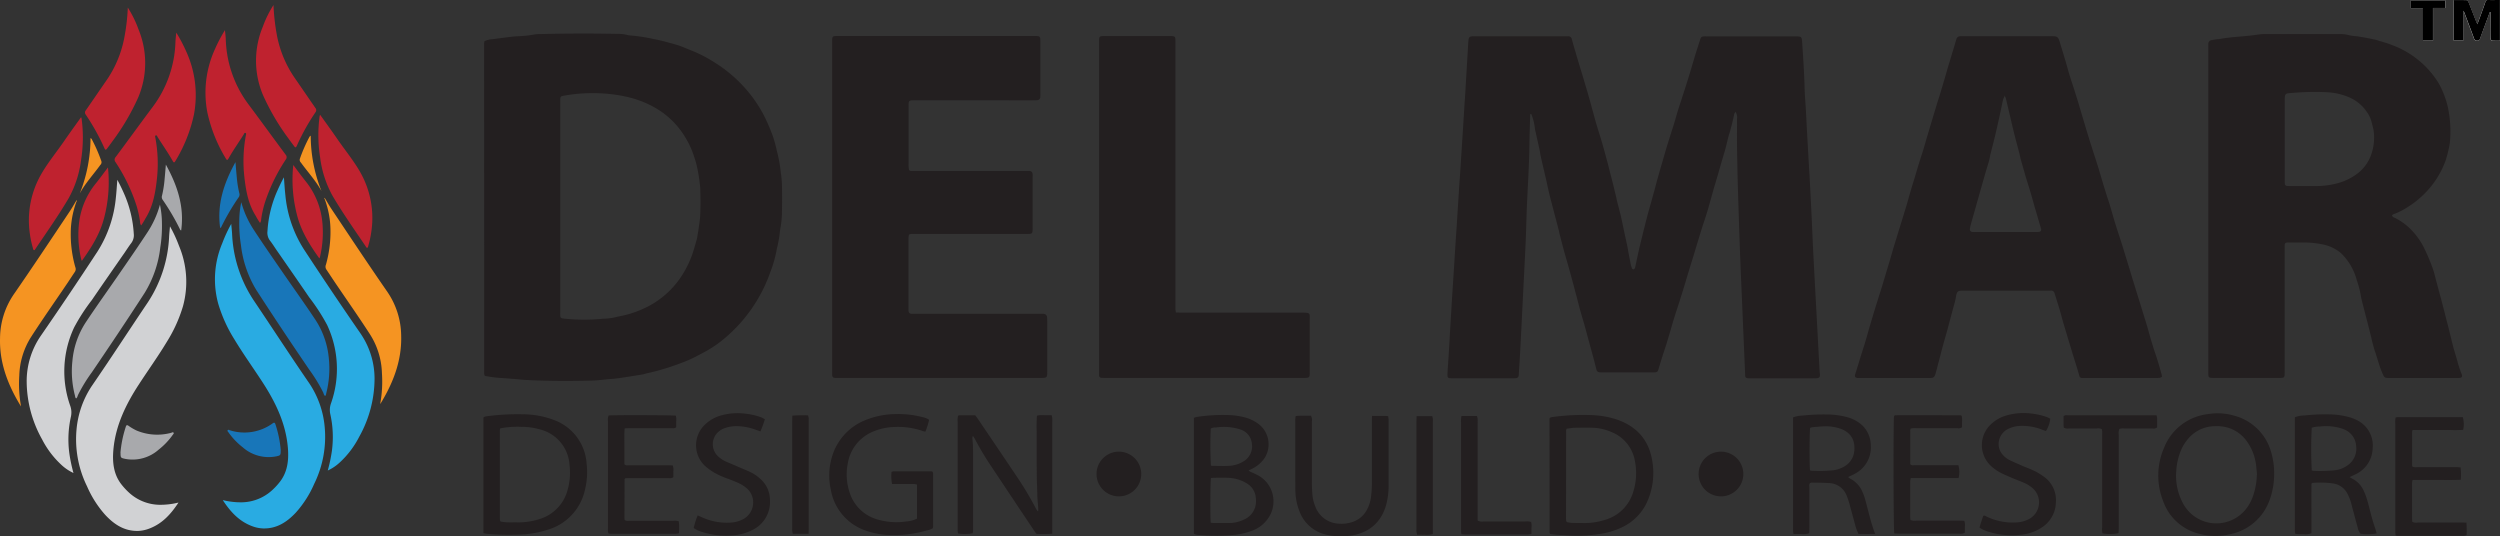 <svg xmlns="http://www.w3.org/2000/svg" xmlns:xlink="http://www.w3.org/1999/xlink" width="592.657" height="127.153" viewBox="0 0 592.657 127.153">
  <rect x="0" y="0" width="592.657" height="127.153" fill="#333333" stroke="none"/>
  <defs>
    <clipPath id="clip-path">
      <rect id="Rectangle_453" data-name="Rectangle 453" width="592.657" height="127.153" transform="translate(0 -0.001)" fill="none"/>
    </clipPath>
  </defs>
  <g id="Logo_header" data-name="Logo header" transform="translate(0 0.001)">
    <g id="Group_1206" data-name="Group 1206">
      <g id="Group_1205" data-name="Group 1205" clip-path="url(#clip-path)">
        <path id="Path_518" data-name="Path 518" d="M411.4,26.491c-.108.239-.238.391-.281.543-.324,1.629-.735,3.235-1.211,4.82-.346,1.129-.562,2.3-.887,3.431-.3,1.151-.67,2.28-.995,3.409-.281.977-.562,1.976-.843,2.953-.411,1.39-.843,2.8-1.232,4.191-.3,1.064-.584,2.128-.887,3.192-.216.76-.454,1.52-.692,2.258-.3.977-.649,1.954-.951,2.931-.324,1.042-.649,2.106-.973,3.17-.3.977-.584,1.954-.887,2.953-.389,1.238-.778,2.475-1.146,3.735-.281.912-.562,1.8-.822,2.714-.389,1.281-.778,2.562-1.189,3.843-.324,1.042-.67,2.106-1.016,3.148-.238.76-.476,1.5-.714,2.258-.3,1.021-.584,2.041-.887,3.062-.238.8-.476,1.585-.714,2.367-.324,1.042-.692,2.106-1.016,3.148-.3.934-.584,1.889-.865,2.823-.216.717-.324.8-1.081.847H380.066a6.977,6.977,0,0,1-.951-.043.737.737,0,0,1-.649-.586c-.259-1.021-.519-2.063-.8-3.083-.259-.955-.519-1.911-.778-2.844l-1.232-4.56c-.324-1.129-.67-2.258-.995-3.409-.324-1.173-.627-2.367-.93-3.539-.281-1.021-.541-2.063-.822-3.083-.411-1.52-.822-3.04-1.254-4.56-.324-1.129-.67-2.28-.973-3.409-.324-1.216-.627-2.432-.951-3.67-.065-.239-.108-.456-.151-.695-.411-1.607-.843-3.214-1.254-4.8-.346-1.346-.714-2.671-1.038-4.017s-.584-2.692-.908-4.039c-.324-1.455-.692-2.91-1.016-4.386-.087-.391-.173-.782-.238-1.151a6.67,6.67,0,0,0-.108-.695c-.324-1.455-.649-2.931-.973-4.386a5.89,5.89,0,0,1-.195-1.042,12.383,12.383,0,0,0-.865-3.3c-.324.065-.238.3-.238.456-.065,2.258-.151,4.495-.173,6.753-.065,4.582-.346,9.163-.562,13.745-.151,3.235-.195,6.471-.346,9.728-.195,4.343-.432,8.685-.649,13.028-.216,4.43-.432,8.837-.67,13.267-.086,1.585-.195,3.148-.3,4.734a1.217,1.217,0,0,1-.065.478.6.6,0,0,1-.5.456,6.821,6.821,0,0,1-.951.043H344.476c-1.362,0-1.384-.022-1.319-1.411.086-1.542.216-3.083.3-4.625.173-2.844.324-5.689.5-8.533.216-3.67.454-7.339.692-11.009.238-3.778.476-7.578.735-11.356.151-2.519.324-5.059.476-7.578.065-1.151.151-2.28.238-3.431.13-2.019.259-4.017.389-6.036.108-1.542.195-3.083.3-4.625.13-2.085.259-4.191.389-6.275.108-1.542.216-3.083.3-4.625.173-2.953.346-5.928.519-8.881.043-.586.065-1.194.13-1.781.065-.695.281-.869.995-.912h22.552a.829.829,0,0,1,.951.695c.195.76.432,1.52.649,2.28.216.717.411,1.433.627,2.15.324,1.086.649,2.193.995,3.279.3.977.584,1.954.887,2.953.411,1.39.822,2.8,1.211,4.212.3,1.107.605,2.215.908,3.3.238.869.476,1.759.735,2.606.324,1.086.692,2.171,1.016,3.279.281.955.541,1.889.8,2.844.173.608.324,1.216.5,1.824.3,1.173.605,2.367.908,3.561.108.391.216.76.3,1.151.108.456.238.912.346,1.368.108.413.195.847.3,1.259.13.5.238,1,.368,1.5.043.2.065.391.108.586.324,1.3.692,2.584.995,3.908.324,1.411.605,2.866.908,4.278.086.434.195.847.281,1.259.108.543.238,1.086.346,1.629.087.434.151.847.216,1.281.173.847.324,1.715.5,2.562a9.1,9.1,0,0,0,.346,1.259.49.49,0,0,0,.346.239c.108,0,.238-.152.346-.261a.166.166,0,0,0,.043-.109c.281-1.281.541-2.54.822-3.822.259-1.151.541-2.3.822-3.452.389-1.607.8-3.214,1.211-4.82.324-1.216.67-2.432,1.016-3.648.281-1,.541-1.976.822-2.975.216-.847.432-1.672.67-2.519.389-1.411.8-2.8,1.211-4.212.281-.955.541-1.889.822-2.844.368-1.216.757-2.41,1.124-3.6.238-.782.519-1.585.757-2.367.3-1.021.584-2.041.887-3.062.324-1.021.67-2.019.995-3.04.281-.89.584-1.8.865-2.692.411-1.281.8-2.562,1.189-3.843l.908-3.062c.281-.934.584-1.889.887-2.823.151-.456.3-.89.432-1.346.173-.543.324-.695.908-.738.281-.022.541,0,.822,0H425.69c1.405,0,1.449.087,1.535,1.433.238,3.67.5,7.339.584,11.009.043,1.585.195,3.148.281,4.734.108,1.889.195,3.8.3,5.689.151,2.692.3,5.363.454,8.056.043.825.108,1.65.151,2.475.173,3.279.346,6.558.5,9.836.13,2.844.238,5.689.389,8.533q.357,6.872.735,13.745c.238,4.451.476,8.924.714,13.376.022.434.086.869.108,1.3.022.565-.151.782-.735.847-.281.022-.541,0-.822.022H415.116c-.281,0-.562,0-.822-.022a.588.588,0,0,1-.584-.608v-.239c-.216-5.1-.432-10.184-.649-15.286l-.389-9.12c-.108-2.5-.195-4.972-.281-7.469-.151-4.234-.281-8.447-.411-12.681-.087-3.17-.151-6.319-.195-9.489-.022-2.215,0-4.43,0-6.644a2.067,2.067,0,0,0-.346-1.542Z" fill="#231f20" fill-rule="evenodd"/>
        <path id="Path_519" data-name="Path 519" d="M114.933,89.069a1.474,1.474,0,0,1-.151-.434q0-39.117-.022-78.256c0-.2.065-.391.086-.608a4.676,4.676,0,0,1,1.946-.478c1.211-.174,2.422-.326,3.633-.478.692-.087,1.405-.174,2.119-.217a27.486,27.486,0,0,0,4.216-.434,6.412,6.412,0,0,1,1.3-.087q9.211-.228,18.422-.043a8.495,8.495,0,0,1,2.335.282.976.976,0,0,0,.346.065,42.084,42.084,0,0,1,5.708.847c.541.109,1.081.217,1.622.347.454.109.93.217,1.384.347,1.016.282,2.054.543,3.049.869.887.3,1.751.695,2.638,1.042a32.089,32.089,0,0,1,5.773,2.931,33.035,33.035,0,0,1,7.611,6.492,31.182,31.182,0,0,1,4.584,6.992q.941,1.987,1.687,4.039a33.764,33.764,0,0,1,.908,3.3.163.163,0,0,0,.022.109,33.219,33.219,0,0,1,.951,5.233,22.71,22.71,0,0,1,.281,3.431c.043,1.889.022,3.8,0,5.689a22.755,22.755,0,0,1-.368,4.017c-.13.695-.173,1.411-.281,2.106s-.259,1.39-.389,2.084c-.043.2-.108.391-.151.565a28.831,28.831,0,0,1-1.578,5.689,36.053,36.053,0,0,1-11.265,16.046,27.413,27.413,0,0,1-4.735,3.105c-1.124.586-2.205,1.194-3.373,1.694-1.405.608-2.854,1.107-4.3,1.607-.973.326-1.946.608-2.941.89-.605.174-1.211.3-1.816.456-.346.087-.692.152-1.038.239-.238.065-.454.152-.692.2-1.773.282-3.568.586-5.362.847-.822.13-1.643.2-2.465.261-1.449.13-2.9.326-4.346.369-5.189.13-10.379.13-15.59-.152-.865-.043-1.73-.152-2.595-.217-1.168-.087-2.357-.2-3.524-.261a26.829,26.829,0,0,1-3.654-.5Zm17.882-40.018h0V73.718c0,1.781-.238,1.715,1.687,1.889a44.888,44.888,0,0,0,8.368-.043,16.666,16.666,0,0,0,2.573-.261c1.449-.369,2.919-.565,4.346-1.064A25.673,25.673,0,0,0,153.7,72.61a21.165,21.165,0,0,0,7.611-6.775,24.228,24.228,0,0,0,2.53-4.8c.541-1.39.908-2.844,1.341-4.278a6.6,6.6,0,0,0,.13-.695c.108-.63.216-1.238.3-1.867.13-.89.281-1.8.346-2.692.086-1.151.086-2.3.108-3.431,0-1.151-.043-2.3-.065-3.431a37.434,37.434,0,0,0-.562-4.1,23.233,23.233,0,0,0-.973-3.648,20.371,20.371,0,0,0-1.924-4.191,19.787,19.787,0,0,0-6.314-6.6,24.063,24.063,0,0,0-7.935-3.214,35.7,35.7,0,0,0-4.779-.695,38.518,38.518,0,0,0-9.99.521c-.584.109-.692.217-.714.869v25.47Z" fill="#231f20" fill-rule="evenodd"/>
        <path id="Path_520" data-name="Path 520" d="M567.056,51.049c.13.478.541.521.843.673a15.08,15.08,0,0,1,3.005,2.063,17.1,17.1,0,0,1,3.957,5.407,47.485,47.485,0,0,1,1.86,4.473c.368,1.042.605,2.128.887,3.192.346,1.259.67,2.519,1.016,3.778.281,1.064.562,2.128.843,3.214.411,1.65.843,3.279,1.254,4.929.3,1.216.584,2.454.908,3.67.324,1.173.714,2.345,1.016,3.518a26.686,26.686,0,0,0,.951,2.8c.195.5,0,.782-.5.825-.3.022-.627.022-.951.022h-15.59c-1.341,0-1.319-.065-1.859-1.325-.714-1.672-1.124-3.452-1.73-5.146a34.037,34.037,0,0,1-.865-3.322c-.259-1-.5-1.976-.757-2.975-.346-1.346-.692-2.671-1.038-4.017-.238-.955-.519-1.911-.67-2.888a20.546,20.546,0,0,0-.908-3.431,13.7,13.7,0,0,0-3.741-6.471,9.5,9.5,0,0,0-3.827-1.976,21.372,21.372,0,0,0-5.492-.565h-3.308c-.605,0-.735.174-.757.8V88.2c0,1.368,0,1.39-1.384,1.39H524.871c-1.362,0-1.362-.022-1.362-1.39V10.4a.877.877,0,0,1,.8-.89c.389-.065.778-.152,1.168-.2.238-.043.476,0,.714-.065,2.984-.565,6.033-.565,9.016-1.042a11.961,11.961,0,0,1,1.773-.13h17.6a8.476,8.476,0,0,1,2.443.3,10,10,0,0,0,1.643.217q1.168.163,2.335.391c.5.087.995.2,1.492.3.26.065.541.087.8.174,1.276.413,2.573.738,3.805,1.238a21.83,21.83,0,0,1,10.963,8.946,21.157,21.157,0,0,1,2.27,5.928,27.683,27.683,0,0,1,.519,7.3,12.879,12.879,0,0,1-.389,2.562,24.309,24.309,0,0,1-.735,2.736,21.738,21.738,0,0,1-2.378,4.625,22.317,22.317,0,0,1-6.919,6.514,15.483,15.483,0,0,1-3.07,1.5c-.13.043-.216.174-.324.261ZM541.628,33.157v9.6c0,.282,0,.543.022.825a.51.51,0,0,0,.454.478,3.938,3.938,0,0,0,.714.043h5.773a19.7,19.7,0,0,0,5.492-.651,13.5,13.5,0,0,0,4.735-2.28,9.6,9.6,0,0,0,3.222-4.3,12.093,12.093,0,0,0,.67-5.819c-.086-.695-.324-1.368-.476-2.063a6.893,6.893,0,0,0-1.146-2.454c-1.816-2.714-4.541-3.908-7.589-4.473a18.662,18.662,0,0,0-2.7-.239,62.576,62.576,0,0,0-7.546.217c-1.557.087-1.622.174-1.622,1.781v9.337Z" fill="#231f20" fill-rule="evenodd"/>
        <path id="Path_521" data-name="Path 521" d="M512.525,89.308a1.939,1.939,0,0,1-.519.261,8.646,8.646,0,0,1-1.059.043H493.584a.657.657,0,0,1-.67-.565c-.238-.825-.476-1.672-.735-2.5-.324-1.086-.692-2.171-1.016-3.279-.281-.912-.541-1.8-.822-2.714-.411-1.39-.843-2.8-1.254-4.191-.3-1.064-.584-2.128-.887-3.192-.368-1.216-.757-2.41-1.124-3.6a.825.825,0,0,0-.951-.673H465.691c-1.622,0-1.773.022-2.054,1.715-.173,1-.5,1.976-.757,2.975-.411,1.563-.843,3.127-1.254,4.69-.324,1.173-.67,2.345-.995,3.518s-.605,2.367-.93,3.539c-.281,1.064-.541,2.15-.843,3.192-.281.955-.476,1.086-1.535,1.086H440.436c-.649-.043-.822-.326-.627-.934.432-1.346.843-2.714,1.254-4.06.324-1.042.67-2.106.995-3.148.324-1.086.649-2.193.951-3.3.281-.955.562-1.889.843-2.844.389-1.325.8-2.649,1.211-3.952.324-1.064.67-2.106.995-3.148.3-.977.584-1.954.887-2.953.368-1.238.757-2.475,1.124-3.735.3-1.021.584-2.041.887-3.062l1.038-3.387.908-2.931c.411-1.325.8-2.627,1.211-3.952.3-1.064.584-2.128.908-3.192.259-.912.541-1.824.822-2.714.411-1.368.8-2.714,1.232-4.082.324-1.064.692-2.106.995-3.148.324-1.064.605-2.128.93-3.17.281-.955.562-1.889.843-2.844.411-1.368.822-2.714,1.232-4.082.3-1.021.649-2.019.951-3.04.324-1.086.649-2.193.973-3.279.281-.955.541-1.889.822-2.844.411-1.368.822-2.714,1.232-4.082.238-.782.476-1.585.714-2.388a.976.976,0,0,1,.951-.76h21.73c1.276,0,1.47.174,1.838,1.368.411,1.368.843,2.714,1.232,4.06.324,1.064.605,2.128.908,3.17.216.717.432,1.433.67,2.15.346,1.042.692,2.106,1.016,3.148.238.76.476,1.5.692,2.258l.908,3.062c.281.934.562,1.889.843,2.823.389,1.281.778,2.562,1.189,3.843.324,1.042.67,2.106,1.016,3.148.238.76.476,1.5.714,2.258l.908,3.062c.3,1.021.627,2.041.93,3.04.324,1.021.67,2.019.973,3.04s.584,2.041.887,3.062c.195.673.411,1.368.627,2.041.324,1.021.67,2.019.995,3.04.281.89.562,1.8.843,2.714.389,1.238.757,2.5,1.146,3.735.3.977.584,1.954.887,2.931.368,1.173.714,2.323,1.081,3.5.281.912.562,1.8.843,2.714.411,1.346.843,2.714,1.254,4.06.324,1.064.605,2.128.908,3.192.238.825.5,1.65.757,2.5.324,1.021.692,2.019.995,3.04.346,1.086.649,2.193.951,3.3a3.129,3.129,0,0,1,.065.5ZM475.291,22.626c-.216.5-.368.738-.432.977-.238,1.042-.432,2.085-.67,3.127-.411,1.889-.822,3.778-1.276,5.667-.324,1.346-.67,2.671-1.016,4.017-.086.347-.151.695-.216,1.042-.086.347-.151.695-.259,1.042-.324,1.086-.67,2.193-.973,3.279-.411,1.433-.822,2.888-1.232,4.321-.259.955-.541,1.889-.8,2.844-.389,1.411-.8,2.8-1.189,4.212a6.789,6.789,0,0,0-.238,1.151.594.594,0,0,0,.519.673,5.2,5.2,0,0,0,.822.022h14.163c.281,0,.562,0,.822-.022.454-.043.649-.3.541-.717-.216-.8-.454-1.585-.692-2.388-.3-1.064-.627-2.128-.93-3.17-.3-1.107-.605-2.215-.93-3.3s-.692-2.171-1.016-3.279c-.411-1.39-.8-2.8-1.211-4.212-.086-.3-.151-.608-.216-.912-.086-.391-.173-.76-.281-1.151-.324-1.259-.67-2.519-.995-3.778-.324-1.3-.627-2.606-.93-3.908-.389-1.607-.757-3.214-1.146-4.842a7.292,7.292,0,0,0-.3-.673Z" fill="#231f20" fill-rule="evenodd"/>
        <path id="Path_522" data-name="Path 522" d="M215.456,55.652c-.022.3-.086.565-.086.825V73.435c0,.76.281,1,1.016.955h30.942a.888.888,0,0,1,.908.912c.022.282.022.543.022.825V88.222c0,1.259-.086,1.346-1.341,1.368H198.028c-.541-.022-.714-.2-.757-.717V10.01c0-1.455,0-1.477,1.427-1.477h46.423c1.492,0,1.514,0,1.514,1.52V22.039c0,.326,0,.63-.022.955a.754.754,0,0,1-.757.76c-.346.022-.714.022-1.059.022H216.926c-1.514,0-1.535,0-1.535,1.5V38.911a7.11,7.11,0,0,0,.065,1.173.48.48,0,0,0,.5.434h28c.562.043.778.261.843.782.022.282,0,.543,0,.825V53.98c0,1.433-.022,1.477-1.427,1.477H216.083a2.113,2.113,0,0,0-.584.152Z" fill="#231f20" fill-rule="evenodd"/>
        <path id="Path_523" data-name="Path 523" d="M278.744,74.087c.627,0,1.124.022,1.643.022H308.5a10,10,0,0,1,1.405.065.621.621,0,0,1,.584.63c.022.282,0,.543,0,.825V88.2c0,1.325-.065,1.39-1.405,1.39H262.441c-.432,0-.865,0-1.3-.022a.552.552,0,0,1-.584-.608V9.619c0-.955.108-1.064,1.1-1.064h16.173c.649.043.8.2.822.89V73.218c0,.217.065.456.108.825Z" fill="#231f20" fill-rule="evenodd"/>
        <path id="Path_524" data-name="Path 524" d="M249.6,126.525a38.338,38.338,0,0,1-3.849.043,5.839,5.839,0,0,1-.562-.717c-3.395-5.081-6.789-10.184-10.184-15.265a72.7,72.7,0,0,1-3.935-6.6c-.108-.2-.238-.369-.411-.651a1.165,1.165,0,0,0-.108.869c0,.282.043.543.065.825,0,.326.043.63.043.955,0,.282,0,.543.022.825v18.826a4.55,4.55,0,0,1-.086.782,9.744,9.744,0,0,1-3.481.043,5.927,5.927,0,0,1-.086-.651V99.948a4.306,4.306,0,0,1,.086-1.39,1.653,1.653,0,0,1,.368-.109h3.7c.195.239.389.478.562.738,3.178,4.712,6.379,9.424,9.535,14.136a76.192,76.192,0,0,1,4.238,7.122,7.493,7.493,0,0,0,.432.695.976.976,0,0,1,.173.022c.043-1.259-.195-2.5-.216-3.735,0-1.259-.086-2.519-.108-3.8-.022-1.259-.022-2.54-.043-3.8v-7.469a37.777,37.777,0,0,1,.065-3.822,6.144,6.144,0,0,1,1.773-.109h1.708a5.1,5.1,0,0,1,.151.695c.022.3,0,.63,0,.955v26.447Z" fill="#231f20" fill-rule="evenodd"/>
        <path id="Path_525" data-name="Path 525" d="M114.609,126.416V98.949a1.963,1.963,0,0,1,.541-.239,56.124,56.124,0,0,1,8.952-.5,21.242,21.242,0,0,1,7.265,1.368,11.833,11.833,0,0,1,7.7,10.336,17.383,17.383,0,0,1-.432,6.34,12.632,12.632,0,0,1-8.3,9.163,24.729,24.729,0,0,1-5.86,1.238,59.9,59.9,0,0,1-8.606-.065,7.173,7.173,0,0,1-1.232-.2Zm4-24.884a1.336,1.336,0,0,0-.108.326v20.519c0,.326,0,.63.022.955,0,.043.022.065.043.109,0,.043.043.065.108.2a13.273,13.273,0,0,0,1.449.174c.908.043,1.816,0,2.724.022a16.162,16.162,0,0,0,4.887-.738,9.816,9.816,0,0,0,6.854-7.057,15.191,15.191,0,0,0,.411-5.993,9.246,9.246,0,0,0-7.179-8.295,15.154,15.154,0,0,0-4.195-.565,21.4,21.4,0,0,0-4.973.347Z" fill="#231f20" fill-rule="evenodd"/>
        <path id="Path_526" data-name="Path 526" d="M217.38,122.986v-8.121a5.563,5.563,0,0,0-.8-.13h-5.1a9.159,9.159,0,0,1-.13-2.866,2.482,2.482,0,0,1,.454-.13h8.973c.086,0,.151.043.3.065a1.885,1.885,0,0,1,.13.5v12.572a1.478,1.478,0,0,1-.087.369,4.652,4.652,0,0,1-1.427.5,27.657,27.657,0,0,1-8.735,1.086,18.351,18.351,0,0,1-5.319-.912,12.471,12.471,0,0,1-8.692-9.88,15.36,15.36,0,0,1,.281-7.73,13.421,13.421,0,0,1,8.476-8.924,19.082,19.082,0,0,1,6.335-1.216,22.968,22.968,0,0,1,6.66.717,4,4,0,0,1,1.557.63,16.487,16.487,0,0,1-.865,2.779,1.856,1.856,0,0,1-.368-.022,17.98,17.98,0,0,0-7.179-1.042,13.648,13.648,0,0,0-4.822,1.064,9.868,9.868,0,0,0-6.054,7.621,13.393,13.393,0,0,0,.389,6.666,9.652,9.652,0,0,0,6.725,6.579,15.845,15.845,0,0,0,6.768.456,6.65,6.65,0,0,0,2.53-.673Z" fill="#231f20" fill-rule="evenodd"/>
        <path id="Path_527" data-name="Path 527" d="M144.275,98.493c1.643-.13,14.963-.087,15.936.043A3.6,3.6,0,0,1,160.3,99.9v1.368c-.368.347-.735.239-1.081.239h-9.795c-.432,0-.843.022-1.341.043-.13,1.477-.043,2.888-.065,4.3v4.212c.389.369.822.239,1.189.239h9.1c.389,0,.778.022,1.189.043a3.3,3.3,0,0,1,.13,1.433v1.346a1.5,1.5,0,0,1-1.1.217h-9.211c-.389,0-.778.022-1.081.043l-.151.152a.944.944,0,0,0-.022.109c0,3-.022,6.015-.022,9.011a5.346,5.346,0,0,0,.043.586c.389.347.843.217,1.254.217h10.271a3.079,3.079,0,0,1,1.319.13c0,.282.065.543.065.8a16.252,16.252,0,0,1-.043,2.041,5.018,5.018,0,0,1-.735.109H144.859c-.195,0-.389-.043-.605-.065a2.509,2.509,0,0,1-.13-.456c-.022-.282,0-.543,0-.825V99.817a2.383,2.383,0,0,1,.173-1.325Z" fill="#231f20" fill-rule="evenodd"/>
        <path id="Path_528" data-name="Path 528" d="M181.314,99.4a25.412,25.412,0,0,1-1.038,2.866c-.368-.13-.692-.239-1.016-.347a13.141,13.141,0,0,0-5.081-.89,8.273,8.273,0,0,0-2.422.478,4.422,4.422,0,0,0-1.6,1,3.923,3.923,0,0,0-.151,5.45,6.538,6.538,0,0,0,1.9,1.368c.93.434,1.881.8,2.811,1.216,1.081.478,2.184.912,3.243,1.411a9.751,9.751,0,0,1,2.422,1.694,6.632,6.632,0,0,1,2.141,4.734,7.388,7.388,0,0,1-4.368,7.361,11.719,11.719,0,0,1-4.541,1.173,18.242,18.242,0,0,1-7.006-.76,7.152,7.152,0,0,1-2.162-.977,18.54,18.54,0,0,1,.951-3c.324.152.605.282.887.391a14.046,14.046,0,0,0,7.352,1.281,7.048,7.048,0,0,0,2.789-.912,4.5,4.5,0,0,0,.865-6.948,8.455,8.455,0,0,0-2.033-1.39c-.822-.391-1.665-.717-2.508-1.042a19.231,19.231,0,0,1-3.546-1.585,14.488,14.488,0,0,1-2.1-1.542,6.724,6.724,0,0,1-.346-9.4,8.93,8.93,0,0,1,4.411-2.606,14.413,14.413,0,0,1,5.622-.347,15.979,15.979,0,0,1,3.654.847,8.491,8.491,0,0,1,.865.456Z" fill="#231f20" fill-rule="evenodd"/>
        <path id="Path_529" data-name="Path 529" d="M191.693,126.547h-3.741a4.726,4.726,0,0,1-.151-.717c-.022-.282,0-.543,0-.825V99.991c0-.478.022-.934.043-1.455a30.8,30.8,0,0,1,3.741-.065c.043.282.108.5.13.717v25.839c0,.478,0,.934-.022,1.52" fill="#231f20" fill-rule="evenodd"/>
        <path id="Path_530" data-name="Path 530" d="M367.439,99.036a2.3,2.3,0,0,1,.411-.152,53.788,53.788,0,0,1,9.535-.478,22.044,22.044,0,0,1,5.9,1.042c4.779,1.65,7.676,4.929,8.433,9.988a16.653,16.653,0,0,1-.995,8.946,12.248,12.248,0,0,1-6.357,6.688,17.884,17.884,0,0,1-5.06,1.5,34.836,34.836,0,0,1-8.238.3c-.714-.043-1.405-.043-2.119-.109-.5-.043-1.016-.109-1.47-.174-.065-.109-.065-.152-.086-.174,0-.043-.043-.065-.043-.109q0-13.224-.022-26.425V99.3a.9.9,0,0,1,.087-.261Zm3.957,2.584a1.822,1.822,0,0,0-.13.391c0,6.84,0,13.658-.022,20.5a7.066,7.066,0,0,0,.043.955c0,.043.022.065.043.109,0,.043.043.065.108.2.324.043.692.152,1.081.174.951.043,1.881.022,2.833.043a15.545,15.545,0,0,0,4.995-.717,9.748,9.748,0,0,0,6.854-6.753,14.638,14.638,0,0,0,.411-7.035,9.021,9.021,0,0,0-5.622-7.079,11.982,11.982,0,0,0-4.346-1c-1.405-.043-2.833-.022-4.238,0-.67,0-1.319.152-1.989.217Z" fill="#231f20" fill-rule="evenodd"/>
        <path id="Path_531" data-name="Path 531" d="M283.025,126.46V99.079a2.162,2.162,0,0,1,.541-.217,40.965,40.965,0,0,1,7.287-.478,17.691,17.691,0,0,1,4.649.673,9.8,9.8,0,0,1,2.919,1.5,6.069,6.069,0,0,1,1.276,8.164,7.653,7.653,0,0,1-2.551,2.236c-.346.2-.692.347-1.146.586a3.749,3.749,0,0,0,.476.326,17.348,17.348,0,0,1,2.119,1.021,7.025,7.025,0,0,1,1.838,10.249,7.831,7.831,0,0,1-3.222,2.519,16.546,16.546,0,0,1-4.67,1.151,46.83,46.83,0,0,1-8.368,0,2.14,2.14,0,0,1-1.168-.3Zm3.978-2.54c.346.022.605.065.887.065h3.654a7.981,7.981,0,0,0,3.308-.8,4.638,4.638,0,0,0,2.7-2.953,5.576,5.576,0,0,0,.151-2.236,4.272,4.272,0,0,0-1.816-3.192,8.308,8.308,0,0,0-1.557-.847,9.344,9.344,0,0,0-3.438-.695c-1.06-.022-2.119,0-3.178,0a5.962,5.962,0,0,0-.649.065c-.151.955-.195,9.185-.043,10.575Zm.043-13.571a1.276,1.276,0,0,0,.324.087c1.3,0,2.595.065,3.892,0a7.224,7.224,0,0,0,3.568-1.086,4.131,4.131,0,0,0,1.946-4.147,3.862,3.862,0,0,0-2.724-3.387,4.26,4.26,0,0,0-.562-.174,13,13,0,0,0-5.254-.3,2.115,2.115,0,0,0-1.211.261,84.382,84.382,0,0,0,.043,8.794Z" fill="#231f20" fill-rule="evenodd"/>
        <path id="Path_532" data-name="Path 532" d="M325.275,98.6h3.2c.195,0,.368.043.627.065.022.347.086.651.086.955v15.525a17.21,17.21,0,0,1-.562,4.451c-.93,3.452-3.373,6.775-8.779,7.426a14.96,14.96,0,0,1-5.384-.261,8.811,8.811,0,0,1-6.422-5.58,13.773,13.773,0,0,1-.93-4.256c-.043-.717-.043-1.433-.043-2.128V99.969a4.149,4.149,0,0,1,.108-1.346c1.232-.13,2.422-.043,3.611-.065A2.262,2.262,0,0,1,311,99.991v14.353c0,.912.043,1.824.108,2.714a9.717,9.717,0,0,0,.735,3.105,6.2,6.2,0,0,0,5.535,3.974,7.8,7.8,0,0,0,2.919-.3,5.967,5.967,0,0,0,3.762-3.018,8.606,8.606,0,0,0,.973-3.148,29.1,29.1,0,0,0,.195-3.062V100.013c0-.434,0-.869.022-1.455Z" fill="#231f20" fill-rule="evenodd"/>
        <path id="Path_533" data-name="Path 533" d="M346.444,98.623h3.7c.043.239.13.456.151.673.022.347,0,.717,0,1.064V123.4a2.027,2.027,0,0,0,1.341.217h10.033a3.3,3.3,0,0,1,1.3.109,3.893,3.893,0,0,1,.086,1.411v1.455a6.714,6.714,0,0,1-.865.109H347.309c-.259,0-.541-.043-.865-.065a4.348,4.348,0,0,1-.086-.695V100.121a5.261,5.261,0,0,1,.108-1.5Z" fill="#231f20" fill-rule="evenodd"/>
        <path id="Path_534" data-name="Path 534" d="M335.827,98.645h3.719c.043.239.108.456.13.673.022.239,0,.478,0,.717V126.59a4.913,4.913,0,0,1-1.924.174c-.584.022-1.168,0-1.795,0a5.938,5.938,0,0,1-.173-.738c-.022-.282,0-.543,0-.825V100.186c0-.478.022-.934.043-1.542" fill="#231f20" fill-rule="evenodd"/>
        <path id="Path_535" data-name="Path 535" d="M413.278,112.389a5.3,5.3,0,1,1-5.3-5.32,5.3,5.3,0,0,1,5.3,5.32" fill="#231f20" fill-rule="evenodd"/>
        <path id="Path_536" data-name="Path 536" d="M539.12,112.3a18.119,18.119,0,0,1-1.038,6.123,12.577,12.577,0,0,1-9.449,8.229,14.79,14.79,0,0,1-7.352-.13,12.075,12.075,0,0,1-8.476-7.73,16.483,16.483,0,0,1,.238-12.7,12.732,12.732,0,0,1,10.379-7.925,14,14,0,0,1,6.292.391,12.361,12.361,0,0,1,8.779,8.946,17.839,17.839,0,0,1,.627,4.842Zm-4.065.13c-.108-.912-.151-1.8-.3-2.692a11.977,11.977,0,0,0-2.162-5.19,8.546,8.546,0,0,0-4.454-3.17,9.67,9.67,0,0,0-3.157-.347,8.392,8.392,0,0,0-5.816,2.5,10.4,10.4,0,0,0-2.141,3.235,14.692,14.692,0,0,0-1.1,4.712,13.752,13.752,0,0,0,1.557,7.8,8.959,8.959,0,0,0,14.855,1.52,10.368,10.368,0,0,0,1.687-2.975,16.573,16.573,0,0,0,.995-5.342Z" fill="#231f20" fill-rule="evenodd"/>
        <path id="Path_537" data-name="Path 537" d="M544.007,98.927a6.071,6.071,0,0,1,2.249-.434,46.236,46.236,0,0,1,6.011-.261,18.689,18.689,0,0,1,4.779.695,10.792,10.792,0,0,1,1.643.651,6.672,6.672,0,0,1,3.784,6.688,7,7,0,0,1-4.108,6.188c-.411.217-.822.391-1.362.651.281.152.432.261.584.347a5.933,5.933,0,0,1,2.746,2.844,17.615,17.615,0,0,1,.865,2.323c.432,1.477.757,2.975,1.189,4.473.259.955.605,1.867.886,2.823a5.09,5.09,0,0,1,.151.543,13.32,13.32,0,0,1-3.806.087,3.04,3.04,0,0,1-.714-1.585c-.432-1.477-.8-2.975-1.211-4.451-.173-.608-.281-1.238-.5-1.824a10.824,10.824,0,0,0-.692-1.629,4.557,4.557,0,0,0-3.438-2.454,22.4,22.4,0,0,0-4.822-.13c-.065,0-.13.087-.281.174-.022,3.887,0,7.839,0,11.769a3.849,3.849,0,0,1-1.9.2,11.561,11.561,0,0,1-1.924-.065,4.43,4.43,0,0,1-.108-.717v-26.9ZM548.05,111.5a1.086,1.086,0,0,0,.324.109,34.174,34.174,0,0,0,5.168-.13,6.349,6.349,0,0,0,2.833-1.064,4.813,4.813,0,0,0,2.184-4.668,4.509,4.509,0,0,0-3.027-4.017,5.461,5.461,0,0,0-.778-.261,12.456,12.456,0,0,0-4.908-.347,5.132,5.132,0,0,0-1.816.282,97.87,97.87,0,0,0,0,10.075Z" fill="#231f20" fill-rule="evenodd"/>
        <path id="Path_538" data-name="Path 538" d="M444.544,126.568c-1.427.022-2.66.022-3.978,0-.216-.521-.432-.977-.584-1.455-.476-1.715-.93-3.431-1.405-5.146a17.736,17.736,0,0,0-.757-2.367,4.644,4.644,0,0,0-4.238-3.083c-1.362-.087-2.746-.087-4.13-.109a2.679,2.679,0,0,0-.346.087c-.3.347-.173.76-.173,1.151v9.489c0,.434,0,.869-.022,1.281a4.538,4.538,0,0,1-1.924.174h-1.816c-.043-.3-.086-.521-.108-.738v-26.9a6.451,6.451,0,0,1,2.249-.434,46.236,46.236,0,0,1,6.011-.261,18.69,18.69,0,0,1,4.779.695,8.681,8.681,0,0,1,2.443,1.151,6.525,6.525,0,0,1,2.941,5.276,7.039,7.039,0,0,1-3.806,6.948c-.476.282-.995.478-1.557.76a2.747,2.747,0,0,0,.432.347,6.261,6.261,0,0,1,2.941,3.127,12.47,12.47,0,0,1,.649,1.781c.757,2.692,1.319,5.45,2.4,8.273Zm-15.5-15.113c.151.065.216.13.3.13a33.215,33.215,0,0,0,5.3-.109,6.868,6.868,0,0,0,2.638-.934,4.684,4.684,0,0,0,2.162-2.844,6.111,6.111,0,0,0,.108-2.345,4.2,4.2,0,0,0-1.665-2.888,5.66,5.66,0,0,0-1.881-.934,10.966,10.966,0,0,0-3.243-.478c-1.016.022-2.033.13-3.049.217a1.786,1.786,0,0,0-.605.174c-.151,1-.173,8.881-.022,10.032Z" fill="#231f20" fill-rule="evenodd"/>
        <path id="Path_539" data-name="Path 539" d="M584.7,123.963a26.119,26.119,0,0,1,.043,2.888,3.22,3.22,0,0,1-.692.174H569.283c-.432,0-.843,0-1.341-.043a6.092,6.092,0,0,1-.108-.738V100.4a4.652,4.652,0,0,1,.086-1.433,2.223,2.223,0,0,1,.476-.087h15.438a5.91,5.91,0,0,1,.086,3.018,27.762,27.762,0,0,1-3.005.043h-8.973a1.893,1.893,0,0,0-.13.5v7.817a1.48,1.48,0,0,0,.086.369,2.284,2.284,0,0,0,1.146.109h9.081c.389,0,.757.043,1.189.065a14.757,14.757,0,0,1,.043,2.931c-1.968.087-3.849.043-5.708.043h-5.708a4.811,4.811,0,0,0-.13.695v8.664c0,.2.043.391.043.565a1.89,1.89,0,0,0,1.276.174h10.163c.432,0,.865,0,1.427.022Z" fill="#231f20" fill-rule="evenodd"/>
        <path id="Path_540" data-name="Path 540" d="M449.063,126.525c-.173-1.325-.238-19.759-.108-27.142,0-.261.043-.543.065-.76.087-.065.108-.109.151-.13.022,0,.065-.043.108-.043.281,0,.541-.022.822-.022,4.887,0,9.752,0,14.638.022a.782.782,0,0,1,.281.109,3.876,3.876,0,0,1,.108,1.346v1.368a1.358,1.358,0,0,1-1.081.239h-9.795a4.36,4.36,0,0,0-1.3.087,2.273,2.273,0,0,0-.108.456v7.969c.368.391.735.261,1.081.261h10.335a5.772,5.772,0,0,1,.043,3.04h-11.33a5.956,5.956,0,0,0-.13.738v8.533a6.463,6.463,0,0,0,.065.673,2.545,2.545,0,0,0,1.319.152h10.162c.432,0,.843.022,1.276.043a3.427,3.427,0,0,1,.13,1.455v1.346a1.746,1.746,0,0,1-1.319.239h-14.4c-.3,0-.627-.022-.995-.043Z" fill="#231f20" fill-rule="evenodd"/>
        <path id="Path_541" data-name="Path 541" d="M469.3,125.179a1.215,1.215,0,0,1,.043-.434c.259-.825.541-1.65.8-2.454.389-.174.649.109.908.217a14.239,14.239,0,0,0,7.46,1.3,6.958,6.958,0,0,0,2.681-.869,4.487,4.487,0,0,0,.8-7.1,8.12,8.12,0,0,0-2.076-1.346c-.93-.413-1.9-.76-2.833-1.151-1.038-.456-2.1-.869-3.114-1.433a10.89,10.89,0,0,1-1.989-1.455,6.737,6.737,0,0,1-.216-9.663,8.78,8.78,0,0,1,4.043-2.345,14.567,14.567,0,0,1,5.73-.413,16.224,16.224,0,0,1,3.784.869,7.373,7.373,0,0,1,.714.369,6.822,6.822,0,0,1-1.016,2.91c-.3-.109-.649-.217-.973-.347a12.73,12.73,0,0,0-5.081-.869,6.852,6.852,0,0,0-2.941.738,3.934,3.934,0,0,0-2.033,2.367,3.8,3.8,0,0,0,.8,3.756,5.126,5.126,0,0,0,1.687,1.281c.995.478,2.011.912,3.005,1.346.973.413,1.989.782,2.919,1.238a16.312,16.312,0,0,1,2.205,1.368,6.747,6.747,0,0,1,2.768,5.971,7.251,7.251,0,0,1-3.589,6.167,10.57,10.57,0,0,1-4.67,1.563,17.973,17.973,0,0,1-7.589-.673,7.313,7.313,0,0,1-2.205-.977Z" fill="#231f20" fill-rule="evenodd"/>
        <path id="Path_542" data-name="Path 542" d="M489.238,101.381c0-.2-.043-.413-.043-.651V98.666c.411-.347.822-.217,1.211-.217h20.822a3.114,3.114,0,0,1,.151.695v2.171a1.3,1.3,0,0,1-1.081.261h-6.725a2.557,2.557,0,0,0-1.146.109,2.629,2.629,0,0,0-.151,1.411v22.278c0,.347-.043.695-.065,1.021a10.045,10.045,0,0,1-3.784.043,3.717,3.717,0,0,1-.086-1.39V103.118a4.811,4.811,0,0,0-.065-1.368,1.775,1.775,0,0,0-1.189-.174H490.47a1.891,1.891,0,0,1-1.211-.2Z" fill="#231f20" fill-rule="evenodd"/>
        <path id="Path_543" data-name="Path 543" d="M270.549,112.389a5.3,5.3,0,1,1-5.3-5.32,5.317,5.317,0,0,1,5.3,5.32" fill="#231f20" fill-rule="evenodd"/>
        <path id="Path_544" data-name="Path 544" d="M52.834,118.556a17.7,17.7,0,0,0,4.627.521,10.927,10.927,0,0,0,7.027-2.844,15.579,15.579,0,0,0,1.643-1.737c2.033-2.432,2.357-5.32,2.119-8.295-.476-5.863-2.984-10.965-6.141-15.786-2.162-3.322-4.476-6.536-6.53-9.945a34.14,34.14,0,0,1-3.849-8.49,21.919,21.919,0,0,1,.951-14.288,33.784,33.784,0,0,1,2.141-4.625c.065.869.151,1.585.195,2.3A30.883,30.883,0,0,0,60.143,71.2c4.389,6.514,8.671,13.115,13.125,19.586a22.091,22.091,0,0,1,3.7,10.379,25.291,25.291,0,0,1-2.487,13.549,25.092,25.092,0,0,1-4.346,6.8c-2.119,2.258-4.562,3.865-7.827,3.756a8.291,8.291,0,0,1-2.724-.608c-3.006-1.173-5.038-3.452-6.768-6.1Z" fill="#29abe2" fill-rule="evenodd"/>
        <path id="Path_545" data-name="Path 545" d="M67.3,42.037c.13,1.52.195,2.866.346,4.191a28.827,28.827,0,0,0,4.368,12.833q6.616,10.1,13.471,20.02a18.989,18.989,0,0,1,3.308,10.748,28.394,28.394,0,0,1-3.654,13.745,21.571,21.571,0,0,1-4.433,5.906,10.856,10.856,0,0,1-3.006,2.063,37.278,37.278,0,0,0,.973-4.6,24.809,24.809,0,0,0-.368-8.751,4.624,4.624,0,0,1,.151-2.54,24.461,24.461,0,0,0-.908-18.609,45.867,45.867,0,0,0-4.216-6.514c-2.551-3.735-5.124-7.426-7.7-11.139-.541-.782-1.059-1.629-1.643-2.367a3.085,3.085,0,0,1-.584-2.193,27.558,27.558,0,0,1,2.357-9.641c.454-1.021.93-2.019,1.535-3.148" fill="#29abe2" fill-rule="evenodd"/>
        <path id="Path_546" data-name="Path 546" d="M61.634,52.829A14.272,14.272,0,0,1,60.64,51.2c-1.773-2.8-2.335-5.95-2.7-9.163a33.366,33.366,0,0,1,.346-9.945c.043-.2.13-.478-.065-.565-.281-.13-.368.217-.476.391-1.189,1.889-2.465,3.691-3.568,5.646-.216.391-.368.5-.627.043a35.429,35.429,0,0,1-4.411-11.052A24.868,24.868,0,0,1,50.931,11.7a35.905,35.905,0,0,1,2.4-4.56c.086.912.173,1.585.195,2.28a27,27,0,0,0,5.341,15.265c2.962,3.952,5.86,7.969,8.822,11.942a.9.9,0,0,1,.043,1.216,41.747,41.747,0,0,0-4.995,10.379,24.757,24.757,0,0,0-.822,3.756,1.5,1.5,0,0,1-.259.869Z" fill="#bf222f" fill-rule="evenodd"/>
        <path id="Path_547" data-name="Path 547" d="M90.133,95.735a29.211,29.211,0,0,0,.411-7.252,18.068,18.068,0,0,0-2.833-9.228c-2.746-4.256-5.665-8.4-8.5-12.594-.627-.934-1.232-1.867-1.86-2.8a1.186,1.186,0,0,1-.086-1.107,28.419,28.419,0,0,0,1.081-8.077,21.658,21.658,0,0,0-1.341-7.4c-.043-.109-.173-.239-.043-.391.562.912,1.081,1.867,1.687,2.758,4.389,6.579,8.757,13.158,13.254,19.651a18.681,18.681,0,0,1,3.2,10.227c.173,5.667-1.687,10.727-4.5,15.5-.151.261-.3.5-.454.738Z" fill="#f59422" fill-rule="evenodd"/>
        <path id="Path_548" data-name="Path 548" d="M57.18,47.878A22.941,22.941,0,0,0,60.1,54.393c2.119,3.235,4.324,6.427,6.53,9.619,2.724,3.974,5.535,7.86,8.195,11.877a19.908,19.908,0,0,1,3.135,9.163,23.36,23.36,0,0,1-.605,8.121c-.065.239-.043.5-.281.695-.3-.2-.324-.543-.454-.825a36.9,36.9,0,0,0-3.287-5.385C69.094,81.426,64.9,75.151,60.813,68.832a26.207,26.207,0,0,1-3.7-10.77,32.05,32.05,0,0,1-.389-5.754,21.615,21.615,0,0,1,.476-4.386Z" fill="#1876b9" fill-rule="evenodd"/>
        <path id="Path_549" data-name="Path 549" d="M64.835,1.194A50.356,50.356,0,0,0,65.7,8.642a26.446,26.446,0,0,0,4.151,9.815c1.643,2.367,3.265,4.755,4.908,7.122a.8.8,0,0,1,.022,1.042,52.217,52.217,0,0,0-4.433,7.969c-.173.391-.346.456-.605.087-.454-.608-.908-1.216-1.341-1.824A54.507,54.507,0,0,1,62.3,22.43a20.959,20.959,0,0,1,0-16.09,25.506,25.506,0,0,1,2.551-5.168Z" fill="#bf222f" fill-rule="evenodd"/>
        <path id="Path_550" data-name="Path 550" d="M75.884,27.207c1.449,2.019,2.854,3.952,4.195,5.906,1.73,2.5,3.676,4.864,5.211,7.513A21.958,21.958,0,0,1,88.035,54.87,23.055,23.055,0,0,1,87.3,58.3c-.043.174-.043.413-.281.434-.173,0-.238-.2-.324-.326-2.681-3.974-5.449-7.882-7.871-12.008a25.134,25.134,0,0,1-2.919-8.968,33.925,33.925,0,0,1-.13-9.923c0-.065.043-.109.108-.282Z" fill="#bf222f" fill-rule="evenodd"/>
        <path id="Path_551" data-name="Path 551" d="M69.5,39.084c.973,1.281,1.924,2.606,2.941,3.865a18.213,18.213,0,0,1,3.914,9.163,25.063,25.063,0,0,1-.5,8.794c0,.087-.065.174-.151.347C73.375,58,71.321,54.7,70.37,50.81a33.373,33.373,0,0,1-.843-11.725Z" fill="#bf222f" fill-rule="evenodd"/>
        <path id="Path_552" data-name="Path 552" d="M66.543,106.744c0,1.173-.043,1.216-1.016,1.433a9.3,9.3,0,0,1-8.022-2.171,16.673,16.673,0,0,1-3.351-3.518c-.108-.152-.3-.3-.195-.478.13-.239.368-.065.562,0a11.4,11.4,0,0,0,10.119-1.65c.324-.239.519-.217.649.2a27.136,27.136,0,0,1,1.276,6.21Z" fill="#1876b9" fill-rule="evenodd"/>
        <path id="Path_553" data-name="Path 553" d="M52.185,54.023c-.778-5.646.908-10.64,3.633-15.59.108,1.368.216,2.54.324,3.735a25.541,25.541,0,0,0,.584,3.6,1.123,1.123,0,0,1-.086.912A54.924,54.924,0,0,0,52.4,53.915c0,.043-.065.043-.195.13Z" fill="#1876b9" fill-rule="evenodd"/>
        <path id="Path_554" data-name="Path 554" d="M76.208,45.295c-1.341-2.475-3.265-4.516-4.887-6.775a.855.855,0,0,1-.238-.869A36.811,36.811,0,0,1,73.4,32.375c.022-.043.086-.087.259-.217a35.687,35.687,0,0,0,2.551,13.137" fill="#f59422" fill-rule="evenodd"/>
        <path id="Path_555" data-name="Path 555" d="M42.282,119.142a17.7,17.7,0,0,1-4.627.521,10.927,10.927,0,0,1-7.027-2.844,15.581,15.581,0,0,1-1.643-1.737c-2.032-2.432-2.357-5.32-2.119-8.295.476-5.863,2.984-10.965,6.141-15.786,2.162-3.322,4.476-6.536,6.53-9.945a34.14,34.14,0,0,0,3.849-8.49,21.919,21.919,0,0,0-.951-14.288,31.388,31.388,0,0,0-2.141-4.625c-.065.869-.151,1.585-.195,2.3a30.883,30.883,0,0,1-5.124,15.829C30.585,78.3,26.3,84.9,21.849,91.371a22.091,22.091,0,0,0-3.7,10.379A25.291,25.291,0,0,0,20.639,115.3a25.092,25.092,0,0,0,4.346,6.8c2.119,2.258,4.562,3.865,7.827,3.756a8.29,8.29,0,0,0,2.724-.608c3.006-1.173,5.038-3.452,6.768-6.1Z" fill="#d1d2d4" fill-rule="evenodd"/>
        <path id="Path_556" data-name="Path 556" d="M27.817,42.624c-.13,1.52-.195,2.866-.346,4.191A28.827,28.827,0,0,1,23.1,59.647q-6.616,10.1-13.471,20.02A18.989,18.989,0,0,0,6.325,90.415,28.394,28.394,0,0,0,9.979,104.16a21.571,21.571,0,0,0,4.433,5.906,10.856,10.856,0,0,0,3.006,2.063,37.279,37.279,0,0,1-.973-4.6,24.809,24.809,0,0,1,.368-8.751,4.624,4.624,0,0,0-.151-2.54,24.461,24.461,0,0,1,.908-18.609,45.867,45.867,0,0,1,4.216-6.514c2.551-3.735,5.124-7.426,7.7-11.139.541-.782,1.059-1.607,1.643-2.367a3.085,3.085,0,0,0,.584-2.193,27.558,27.558,0,0,0-2.357-9.641c-.454-1.021-.93-2.019-1.535-3.148" fill="#d1d2d4" fill-rule="evenodd"/>
        <path id="Path_557" data-name="Path 557" d="M33.482,53.415a14.272,14.272,0,0,0,.995-1.629c1.773-2.8,2.335-5.95,2.7-9.163a33.366,33.366,0,0,0-.346-9.945c-.043-.2-.13-.478.065-.565.281-.13.368.217.476.391,1.189,1.889,2.465,3.691,3.568,5.646.216.391.368.5.627.043A35.429,35.429,0,0,0,45.98,27.142,24.868,24.868,0,0,0,44.185,12.29a35.906,35.906,0,0,0-2.4-4.56c-.086.912-.173,1.585-.195,2.28A27,27,0,0,1,36.25,25.275c-2.962,3.952-5.86,7.969-8.822,11.942a.9.9,0,0,0-.043,1.216,41.747,41.747,0,0,1,4.995,10.379,24.757,24.757,0,0,1,.822,3.756,1.5,1.5,0,0,0,.259.869Z" fill="#bf222f" fill-rule="evenodd"/>
        <path id="Path_558" data-name="Path 558" d="M4.984,96.3a29.211,29.211,0,0,1-.411-7.252,18.068,18.068,0,0,1,2.833-9.228c2.746-4.256,5.665-8.4,8.5-12.594.627-.934,1.232-1.867,1.86-2.8a1.186,1.186,0,0,0,.086-1.107,28.418,28.418,0,0,1-1.081-8.077,21.658,21.658,0,0,1,1.341-7.4c.043-.109.173-.239.043-.391-.562.912-1.081,1.867-1.687,2.758C12.076,56.781,7.708,63.36,3.211,69.853A18.681,18.681,0,0,0,.011,80.08c-.173,5.667,1.687,10.727,4.5,15.5.151.261.3.5.454.738Z" fill="#f59422" fill-rule="evenodd"/>
        <path id="Path_559" data-name="Path 559" d="M37.936,48.465a22.941,22.941,0,0,1-2.919,6.514c-2.119,3.235-4.324,6.427-6.53,9.619-2.724,3.974-5.535,7.86-8.195,11.877a19.908,19.908,0,0,0-3.135,9.163,22.814,22.814,0,0,0,.605,8.121c.065.239.043.5.281.695.3-.2.324-.543.454-.825a36.9,36.9,0,0,1,3.287-5.385c4.238-6.232,8.433-12.507,12.519-18.826A26.207,26.207,0,0,0,38,58.648a32.05,32.05,0,0,0,.389-5.754,21.615,21.615,0,0,0-.476-4.386Z" fill="#a8a9ac" fill-rule="evenodd"/>
        <path id="Path_560" data-name="Path 560" d="M30.3,1.759a47.646,47.646,0,0,1-.887,7.448,26.446,26.446,0,0,1-4.151,9.815c-1.643,2.367-3.265,4.755-4.908,7.122a.8.8,0,0,0-.022,1.042,52.217,52.217,0,0,1,4.433,7.969c.173.391.346.456.605.087.454-.608.908-1.216,1.341-1.824a54.507,54.507,0,0,0,6.1-10.423,20.959,20.959,0,0,0,0-16.09A25.506,25.506,0,0,0,30.26,1.737Z" fill="#bf222f" fill-rule="evenodd"/>
        <path id="Path_561" data-name="Path 561" d="M19.233,27.772c-1.449,2.019-2.854,3.952-4.195,5.906-1.73,2.5-3.676,4.864-5.211,7.513A21.958,21.958,0,0,0,7.081,55.435a23.056,23.056,0,0,0,.735,3.431c.043.174.065.413.281.434.173,0,.238-.2.324-.326C11.1,55,13.871,51.092,16.292,46.966A25.134,25.134,0,0,0,19.211,38a33.924,33.924,0,0,0,.13-9.923c0-.065-.043-.109-.108-.282Z" fill="#bf222f" fill-rule="evenodd"/>
        <path id="Path_562" data-name="Path 562" d="M25.612,39.671c-.973,1.281-1.924,2.606-2.941,3.865A18.213,18.213,0,0,0,18.757,52.7a25.063,25.063,0,0,0,.5,8.794c0,.087.065.174.151.347,2.335-3.257,4.389-6.558,5.341-10.444a33.373,33.373,0,0,0,.843-11.725Z" fill="#bf222f" fill-rule="evenodd"/>
        <path id="Path_563" data-name="Path 563" d="M28.574,107.33c0,1.173.043,1.216,1.016,1.433a9.3,9.3,0,0,0,8.022-2.171,16.673,16.673,0,0,0,3.351-3.518c.108-.152.3-.3.195-.478-.13-.239-.368-.065-.562,0a12.627,12.627,0,0,1-8.238-.543,12.583,12.583,0,0,1-1.881-1.107c-.324-.239-.519-.217-.649.2a27.136,27.136,0,0,0-1.276,6.21Z" fill="#a8a9ac" fill-rule="evenodd"/>
        <path id="Path_564" data-name="Path 564" d="M42.953,54.61c.778-5.646-.908-10.64-3.633-15.59-.108,1.368-.216,2.54-.324,3.735a25.541,25.541,0,0,1-.584,3.6,1.123,1.123,0,0,0,.086.912A54.924,54.924,0,0,1,42.737,54.5c0,.043.065.043.195.13Z" fill="#a8a9ac" fill-rule="evenodd"/>
        <path id="Path_565" data-name="Path 565" d="M18.909,45.859c1.341-2.475,3.265-4.516,4.887-6.775a.855.855,0,0,0,.238-.869,36.812,36.812,0,0,0-2.314-5.276c-.022-.043-.086-.087-.259-.217a35.687,35.687,0,0,1-2.551,13.137" fill="#f59422" fill-rule="evenodd"/>
        <path id="Path_566" data-name="Path 566" d="M592.635.022h-2.789c-.411,0-.562.152-.692.521-.281.869-.605,1.715-.908,2.562s-.605,1.672-.973,2.649c-.173-.413-.3-.673-.389-.912-.562-1.433-1.1-2.866-1.687-4.278-.086-.2-.3-.5-.454-.5-1.016-.043-2.033-.022-3.049-.022V9.619h2.27V2.562c.151.326.216.434.259.543.757,2.019,1.535,4.039,2.27,6.058a.759.759,0,0,0,1.427,0c.238-.717.5-1.39.757-2.085.519-1.411,1.038-2.8,1.557-4.212a.367.367,0,0,1,.151.022V9.055c0,.2.195.565.346.586a17.983,17.983,0,0,0,1.881.022V.043Z" fill="#fff"/>
        <path id="Path_567" data-name="Path 567" d="M571.446,1.933h2.962V9.619h2.378V1.889h2.9V.087h-8.216V1.933Z" fill="#fff"/>
        <path id="Path_568" data-name="Path 568" d="M592.635.022V9.641a17.98,17.98,0,0,1-1.881-.022c-.13,0-.346-.369-.346-.586-.022-1.824,0-3.626,0-5.45V2.866a.486.486,0,0,1-.151-.022c-.519,1.411-1.038,2.8-1.557,4.212-.26.695-.519,1.39-.757,2.085a.759.759,0,0,1-1.427,0c-.735-2.019-1.514-4.039-2.27-6.058a4.985,4.985,0,0,0-.259-.543V9.6h-2.27V.022c1.038,0,2.033-.022,3.049.022.151,0,.368.3.454.5.584,1.411,1.124,2.844,1.687,4.278.108.261.216.5.389.912.368-.977.67-1.824.973-2.649.3-.847.627-1.694.908-2.562A.614.614,0,0,1,589.868,0c.908.022,1.838,0,2.789,0Z" fill-rule="evenodd"/>
        <path id="Path_569" data-name="Path 569" d="M571.446,1.933V.087h8.216v1.8h-2.9v7.73h-2.378V1.933h-2.941Z" fill-rule="evenodd"/>
      </g>
    </g>
  </g>
</svg>
